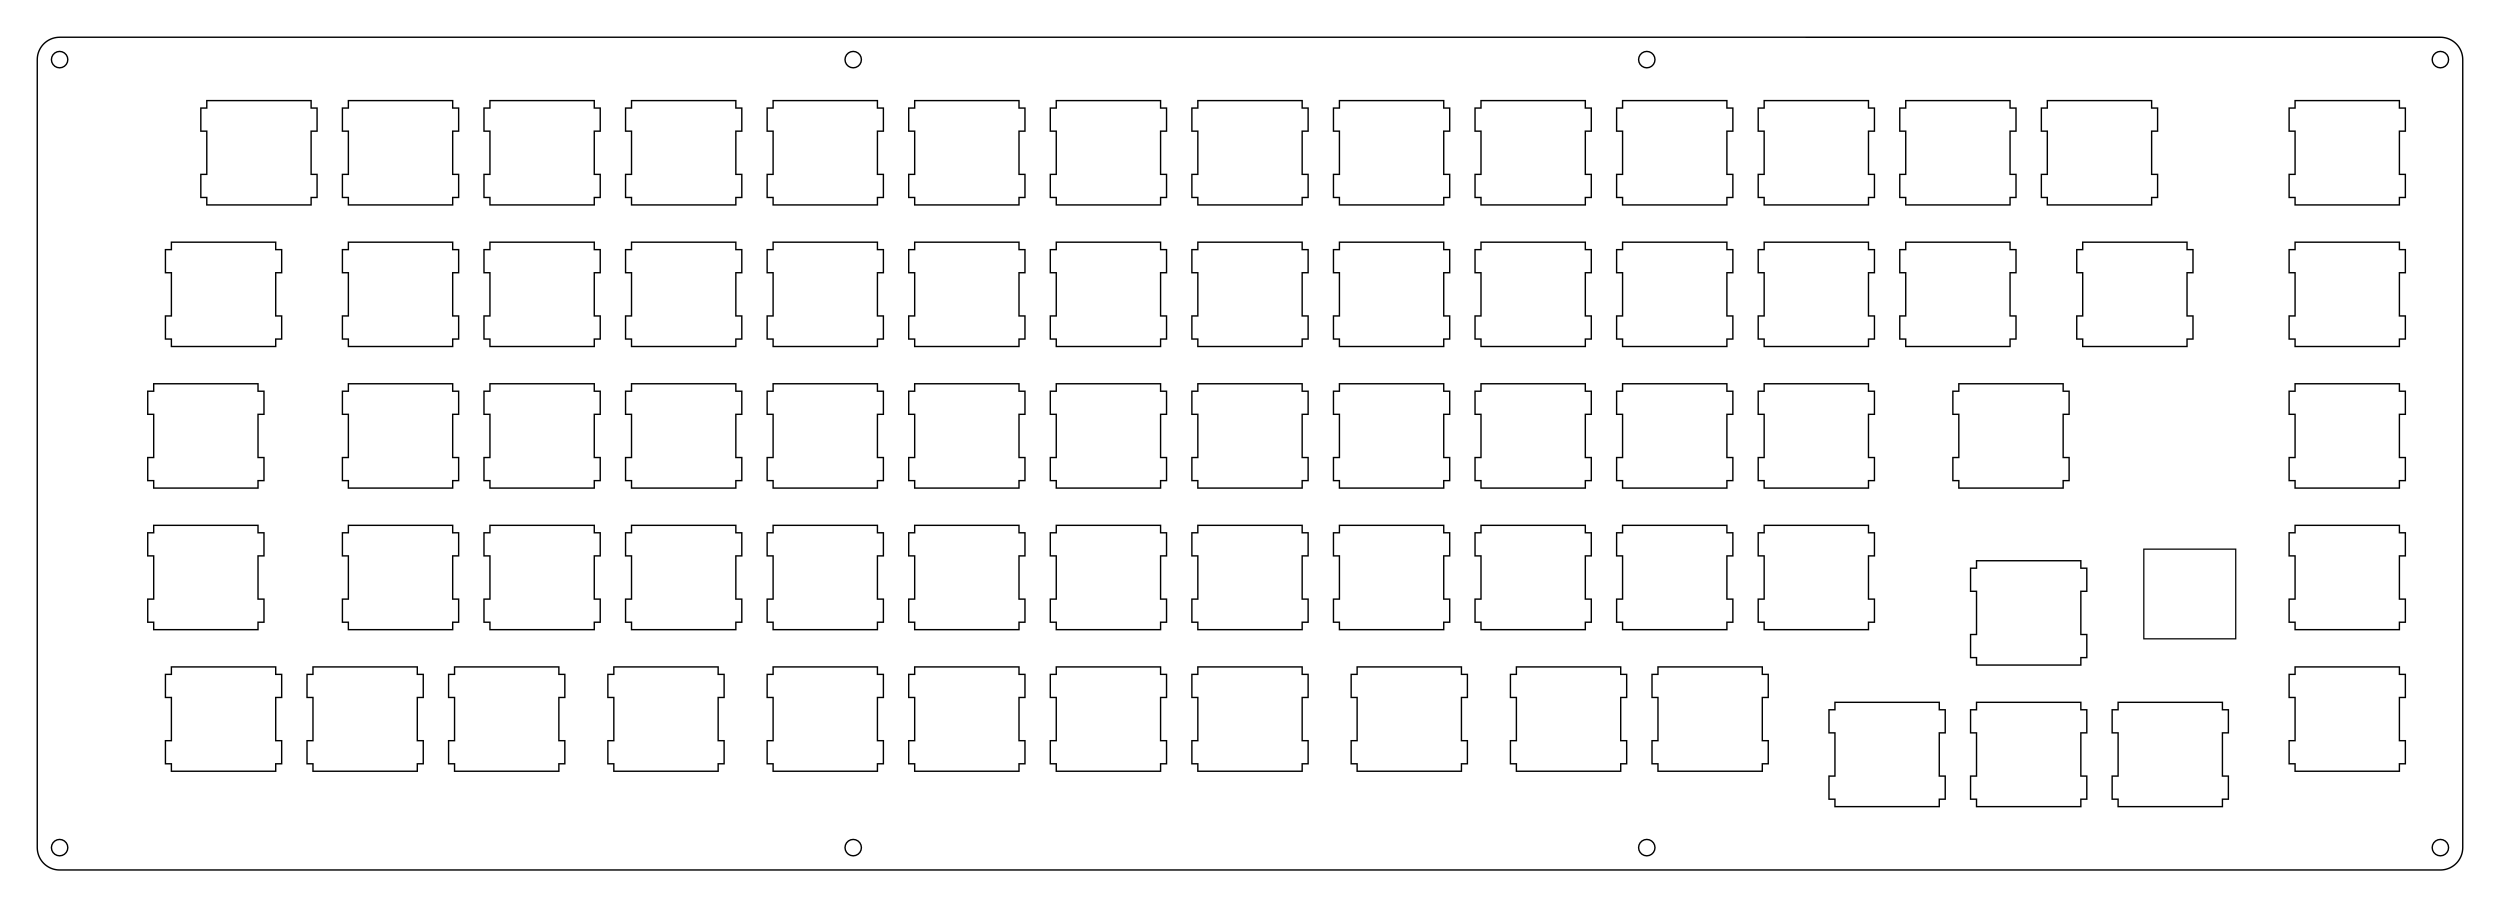 <?xml version="1.0" encoding="UTF-8" standalone="no"?>
<svg
   xmlns:dc="http://purl.org/dc/elements/1.1/"
   xmlns:cc="http://creativecommons.org/ns#"
   xmlns:rdf="http://www.w3.org/1999/02/22-rdf-syntax-ns#"
   xmlns:svg="http://www.w3.org/2000/svg"
   xmlns="http://www.w3.org/2000/svg"
   xmlns:sodipodi="http://sodipodi.sourceforge.net/DTD/sodipodi-0.dtd"
   xmlns:inkscape="http://www.inkscape.org/namespaces/inkscape"
   width="335.502mm"
   height="121.752mm"
   viewBox="0.000 0.000 335.502 121.752"
   version="1.1"
   id="svg979"
   sodipodi:docname="switch_2_1u.svg"
   inkscape:version="1.0.2 (e86c8708, 2021-01-15)">
  <defs
     id="defs983" />
  <sodipodi:namedview
     pagecolor="#ffffff"
     bordercolor="#666666"
     borderopacity="1"
     objecttolerance="10"
     gridtolerance="10"
     guidetolerance="10"
     inkscape:pageopacity="0"
     inkscape:pageshadow="2"
     inkscape:window-width="1680"
     inkscape:window-height="937"
     id="namedview981"
     showgrid="false"
     inkscape:zoom="2.073159"
     inkscape:cx="1026.7467"
     inkscape:cy="150.25767"
     inkscape:window-x="0"
     inkscape:window-y="25"
     inkscape:window-maximized="0"
     inkscape:current-layer="svg979"
     inkscape:document-rotation="0" />
  <polygon
     points="327.502,5.001 327.737,5.010 327.971,5.037 328.202,5.083 328.429,5.147 328.650,5.229 328.863,5.327 329.069,5.443 329.265,5.573 329.450,5.719 329.623,5.879 329.783,6.052 329.929,6.237 330.059,6.433 330.175,6.639 330.273,6.852 330.355,7.073 330.419,7.300 330.465,7.531 330.492,7.765 330.502,8.001 330.502,113.752 330.492,113.987 330.465,114.221 330.419,114.452 330.355,114.679 330.273,114.900 330.175,115.113 330.059,115.319 329.929,115.515 329.783,115.700 329.623,115.873 329.450,116.033 329.265,116.179 329.069,116.309 328.863,116.425 328.650,116.523 328.429,116.605 328.202,116.669 327.971,116.715 327.737,116.742 327.502,116.752 8.001,116.752 7.765,116.742 7.531,116.715 7.300,116.669 7.073,116.605 6.852,116.523 6.639,116.425 6.433,116.309 6.237,116.179 6.052,116.033 5.879,115.873 5.719,115.700 5.573,115.515 5.443,115.319 5.327,115.113 5.229,114.900 5.147,114.679 5.083,114.452 5.037,114.221 5.010,113.987 5.000,113.751 5.001,8.001 5.010,7.765 5.037,7.531 5.083,7.300 5.147,7.073 5.229,6.852 5.327,6.639 5.443,6.433 5.573,6.237 5.719,6.052 5.879,5.879 6.052,5.719 6.237,5.573 6.433,5.443 6.639,5.327 6.852,5.229 7.073,5.147 7.300,5.083 7.531,5.037 7.765,5.010 8.001,5.000"
     style="fill:none;stroke-width:0.05mm;stroke:black"
     id="polygon815" />
  <polygon
     points="7.661,112.705 7.354,112.862 7.111,113.105 6.954,113.412 6.900,113.752 6.954,114.091 7.111,114.398 7.354,114.641 7.661,114.798 8.000,114.852 8.340,114.798 8.647,114.641 8.890,114.398 9.047,114.091 9.100,113.752 9.047,113.412 8.890,113.105 8.647,112.862 8.340,112.705 8.000,112.652"
     style="fill:none;stroke-width:0.05mm;stroke:black"
     id="polygon817" />
  <polygon
     points="114.161,112.705 113.854,112.862 113.611,113.105 113.455,113.412 113.401,113.752 113.455,114.091 113.611,114.398 113.854,114.641 114.161,114.798 114.501,114.852 114.841,114.798 115.147,114.641 115.391,114.398 115.547,114.091 115.601,113.752 115.547,113.412 115.391,113.105 115.147,112.862 114.841,112.705 114.501,112.652"
     style="fill:none;stroke-width:0.05mm;stroke:black"
     id="polygon819" />
  <polygon
     points="220.661,112.705 220.355,112.862 220.111,113.105 219.955,113.412 219.901,113.752 219.955,114.091 220.111,114.398 220.355,114.641 220.661,114.798 221.001,114.852 221.341,114.798 221.648,114.641 221.891,114.398 222.047,114.091 222.101,113.752 222.047,113.412 221.891,113.105 221.648,112.862 221.341,112.705 221.001,112.652"
     style="fill:none;stroke-width:0.05mm;stroke:black"
     id="polygon821" />
  <polygon
     points="327.162,112.705 326.855,112.862 326.612,113.105 326.455,113.412 326.402,113.752 326.455,114.091 326.612,114.398 326.855,114.641 327.162,114.798 327.502,114.852 327.841,114.798 328.148,114.641 328.391,114.398 328.548,114.091 328.601,113.752 328.548,113.412 328.391,113.105 328.148,112.862 327.841,112.705 327.502,112.652"
     style="fill:none;stroke-width:0.05mm;stroke:black"
     id="polygon823" />
  <polygon
     points="284.251,94.251 284.251,95.251 283.451,95.251 283.451,98.351 284.251,98.351 284.251,104.151 283.451,104.151 283.451,107.251 284.251,107.251 284.251,108.251 298.251,108.251 298.251,107.251 299.051,107.251 299.051,104.151 298.251,104.151 298.251,98.351 299.051,98.351 299.051,95.251 298.251,95.251 298.251,94.251"
     style="fill:none;stroke-width:0.05mm;stroke:black"
     id="polygon825" />
  <polygon
     points="265.251,94.251 265.251,95.251 264.451,95.251 264.451,98.351 265.251,98.351 265.251,104.151 264.451,104.151 264.451,107.251 265.251,107.251 265.251,108.251 279.251,108.251 279.251,107.251 280.051,107.251 280.051,104.151 279.251,104.151 279.251,98.351 280.051,98.351 280.051,95.251 279.251,95.251 279.251,94.251"
     style="fill:none;stroke-width:0.05mm;stroke:black"
     id="polygon827" />
  <polygon
     points="246.251,94.251 246.251,95.251 245.451,95.251 245.451,98.351 246.251,98.351 246.251,104.151 245.451,104.151 245.451,107.251 246.251,107.251 246.251,108.251 260.251,108.251 260.251,107.251 261.051,107.251 261.051,104.151 260.251,104.151 260.251,98.351 261.051,98.351 261.051,95.251 260.251,95.251 260.251,94.251"
     style="fill:none;stroke-width:0.05mm;stroke:black"
     id="polygon829" />
  <polygon
     points="308.001,89.501 308.001,90.501 307.201,90.501 307.201,93.601 308.001,93.601 308.001,99.401 307.201,99.401 307.201,102.501 308.001,102.501 308.001,103.501 322.001,103.501 322.001,102.501 322.801,102.501 322.801,99.401 322.001,99.401 322.001,93.601 322.801,93.601 322.801,90.501 322.001,90.501 322.001,89.501"
     style="fill:none;stroke-width:0.05mm;stroke:black"
     id="polygon831" />
  <polygon
     points="222.501,89.501 222.501,90.501 221.701,90.501 221.701,93.601 222.501,93.601 222.501,99.401 221.701,99.401 221.701,102.501 222.501,102.501 222.501,103.501 236.501,103.501 236.501,102.501 237.301,102.501 237.301,99.401 236.501,99.401 236.501,93.601 237.301,93.601 237.301,90.501 236.501,90.501 236.501,89.501"
     style="fill:none;stroke-width:0.05mm;stroke:black"
     id="polygon833" />
  <polygon
     points="203.501,89.501 203.501,90.501 202.701,90.501 202.701,93.601 203.501,93.601 203.501,99.401 202.701,99.401 202.701,102.501 203.501,102.501 203.501,103.501 217.501,103.501 217.501,102.501 218.301,102.501 218.301,99.401 217.501,99.401 217.501,93.601 218.301,93.601 218.301,90.501 217.501,90.501 217.501,89.501"
     style="fill:none;stroke-width:0.05mm;stroke:black"
     id="polygon835" />
  <polygon
     points="182.126,89.501 182.126,90.501 181.326,90.501 181.326,93.601 182.126,93.601 182.126,99.401 181.326,99.401 181.326,102.501 182.126,102.501 182.126,103.501 196.126,103.501 196.126,102.501 196.926,102.501 196.926,99.401 196.126,99.401 196.126,93.601 196.926,93.601 196.926,90.501 196.126,90.501 196.126,89.501"
     style="fill:none;stroke-width:0.05mm;stroke:black"
     id="polygon837" />
  <polygon
     points="160.751,89.501 160.751,90.501 159.951,90.501 159.951,93.601 160.751,93.601 160.751,99.401 159.951,99.401 159.951,102.501 160.751,102.501 160.751,103.501 174.751,103.501 174.751,102.501 175.551,102.501 175.551,99.401 174.751,99.401 174.751,93.601 175.551,93.601 175.551,90.501 174.751,90.501 174.751,89.501"
     style="fill:none;stroke-width:0.05mm;stroke:black"
     id="polygon839" />
  <polygon
     points="141.751,89.501 141.751,90.501 140.951,90.501 140.951,93.601 141.751,93.601 141.751,99.401 140.951,99.401 140.951,102.501 141.751,102.501 141.751,103.501 155.751,103.501 155.751,102.501 156.551,102.501 156.551,99.401 155.751,99.401 155.751,93.601 156.551,93.601 156.551,90.501 155.751,90.501 155.751,89.501"
     style="fill:none;stroke-width:0.05mm;stroke:black"
     id="polygon841" />
  <polygon
     points="122.751,89.501 122.751,90.501 121.951,90.501 121.951,93.601 122.751,93.601 122.751,99.401 121.951,99.401 121.951,102.501 122.751,102.501 122.751,103.501 136.751,103.501 136.751,102.501 137.551,102.501 137.551,99.401 136.751,99.401 136.751,93.601 137.551,93.601 137.551,90.501 136.751,90.501 136.751,89.501"
     style="fill:none;stroke-width:0.05mm;stroke:black"
     id="polygon843" />
  <polygon
     points="103.751,89.501 103.751,90.501 102.951,90.501 102.951,93.601 103.751,93.601 103.751,99.401 102.951,99.401 102.951,102.501 103.751,102.501 103.751,103.501 117.751,103.501 117.751,102.501 118.551,102.501 118.551,99.401 117.751,99.401 117.751,93.601 118.551,93.601 118.551,90.501 117.751,90.501 117.751,89.501"
     style="fill:none;stroke-width:0.05mm;stroke:black"
     id="polygon845" />
  <polygon
     points="82.376,89.501 82.376,90.501 81.576,90.501 81.576,93.601 82.376,93.601 82.376,99.401 81.576,99.401 81.576,102.501 82.376,102.501 82.376,103.501 96.376,103.501 96.376,102.501 97.176,102.501 97.176,99.401 96.376,99.401 96.376,93.601 97.176,93.601 97.176,90.501 96.376,90.501 96.376,89.501"
     style="fill:none;stroke-width:0.05mm;stroke:black"
     id="polygon847" />
  <polygon
     points="61.001,89.501 61.001,90.501 60.201,90.501 60.201,93.601 61.001,93.601 61.001,99.401 60.201,99.401 60.201,102.501 61.001,102.501 61.001,103.501 75.001,103.501 75.001,102.501 75.801,102.501 75.801,99.401 75.001,99.401 75.001,93.601 75.801,93.601 75.801,90.501 75.001,90.501 75.001,89.501"
     style="fill:none;stroke-width:0.05mm;stroke:black"
     id="polygon849" />
  <polygon
     points="42.001,89.501 42.001,90.501 41.201,90.501 41.201,93.601 42.001,93.601 42.001,99.401 41.201,99.401 41.201,102.501 42.001,102.501 42.001,103.501 56.001,103.501 56.001,102.501 56.801,102.501 56.801,99.401 56.001,99.401 56.001,93.601 56.801,93.601 56.801,90.501 56.001,90.501 56.001,89.501"
     style="fill:none;stroke-width:0.05mm;stroke:black"
     id="polygon851" />
  <polygon
     points="23.001,89.501 23.001,90.501 22.201,90.501 22.201,93.601 23.001,93.601 23.001,99.401 22.201,99.401 22.201,102.501 23.001,102.501 23.001,103.501 37.001,103.501 37.001,102.501 37.801,102.501 37.801,99.401 37.001,99.401 37.001,93.601 37.801,93.601 37.801,90.501 37.001,90.501 37.001,89.501"
     style="fill:none;stroke-width:0.05mm;stroke:black"
     id="polygon853" />
  <polygon
     points="265.251,75.251 265.251,76.251 264.451,76.251 264.451,79.351 265.251,79.351 265.251,85.151 264.451,85.151 264.451,88.251 265.251,88.251 265.251,89.251 279.251,89.251 279.251,88.251 280.051,88.251 280.051,85.151 279.251,85.151 279.251,79.351 280.051,79.351 280.051,76.251 279.251,76.251 279.251,75.251"
     style="fill:none;stroke-width:0.05mm;stroke:black"
     id="polygon855" />
  <polygon
     points="308.001,70.501 308.001,71.501 307.201,71.501 307.201,74.601 308.001,74.601 308.001,80.401 307.201,80.401 307.201,83.501 308.001,83.501 308.001,84.501 322.001,84.501 322.001,83.501 322.801,83.501 322.801,80.401 322.001,80.401 322.001,74.601 322.801,74.601 322.801,71.501 322.001,71.501 322.001,70.501"
     style="fill:none;stroke-width:0.05mm;stroke:black"
     id="polygon857" />
  <polygon
     points="236.751,70.501 236.751,71.501 235.951,71.501 235.951,74.601 236.751,74.601 236.751,80.401 235.951,80.401 235.951,83.501 236.751,83.501 236.751,84.501 250.751,84.501 250.751,83.501 251.551,83.501 251.551,80.401 250.751,80.401 250.751,74.601 251.551,74.601 251.551,71.501 250.751,71.501 250.751,70.501"
     style="fill:none;stroke-width:0.05mm;stroke:black"
     id="polygon859" />
  <polygon
     points="217.751,70.501 217.751,71.501 216.951,71.501 216.951,74.601 217.751,74.601 217.751,80.401 216.951,80.401 216.951,83.501 217.751,83.501 217.751,84.501 231.751,84.501 231.751,83.501 232.551,83.501 232.551,80.401 231.751,80.401 231.751,74.601 232.551,74.601 232.551,71.501 231.751,71.501 231.751,70.501"
     style="fill:none;stroke-width:0.05mm;stroke:black"
     id="polygon861" />
  <polygon
     points="198.751,70.501 198.751,71.501 197.951,71.501 197.951,74.601 198.751,74.601 198.751,80.401 197.951,80.401 197.951,83.501 198.751,83.501 198.751,84.501 212.751,84.501 212.751,83.501 213.551,83.501 213.551,80.401 212.751,80.401 212.751,74.601 213.551,74.601 213.551,71.501 212.751,71.501 212.751,70.501"
     style="fill:none;stroke-width:0.05mm;stroke:black"
     id="polygon863" />
  <polygon
     points="179.751,70.501 179.751,71.501 178.951,71.501 178.951,74.601 179.751,74.601 179.751,80.401 178.951,80.401 178.951,83.501 179.751,83.501 179.751,84.501 193.751,84.501 193.751,83.501 194.551,83.501 194.551,80.401 193.751,80.401 193.751,74.601 194.551,74.601 194.551,71.501 193.751,71.501 193.751,70.501"
     style="fill:none;stroke-width:0.05mm;stroke:black"
     id="polygon865" />
  <polygon
     points="160.751,70.501 160.751,71.501 159.951,71.501 159.951,74.601 160.751,74.601 160.751,80.401 159.951,80.401 159.951,83.501 160.751,83.501 160.751,84.501 174.751,84.501 174.751,83.501 175.551,83.501 175.551,80.401 174.751,80.401 174.751,74.601 175.551,74.601 175.551,71.501 174.751,71.501 174.751,70.501"
     style="fill:none;stroke-width:0.05mm;stroke:black"
     id="polygon867" />
  <polygon
     points="141.751,70.501 141.751,71.501 140.951,71.501 140.951,74.601 141.751,74.601 141.751,80.401 140.951,80.401 140.951,83.501 141.751,83.501 141.751,84.501 155.751,84.501 155.751,83.501 156.551,83.501 156.551,80.401 155.751,80.401 155.751,74.601 156.551,74.601 156.551,71.501 155.751,71.501 155.751,70.501"
     style="fill:none;stroke-width:0.05mm;stroke:black"
     id="polygon869" />
  <polygon
     points="122.751,70.501 122.751,71.501 121.951,71.501 121.951,74.601 122.751,74.601 122.751,80.401 121.951,80.401 121.951,83.501 122.751,83.501 122.751,84.501 136.751,84.501 136.751,83.501 137.551,83.501 137.551,80.401 136.751,80.401 136.751,74.601 137.551,74.601 137.551,71.501 136.751,71.501 136.751,70.501"
     style="fill:none;stroke-width:0.05mm;stroke:black"
     id="polygon871" />
  <polygon
     points="103.751,70.501 103.751,71.501 102.951,71.501 102.951,74.601 103.751,74.601 103.751,80.401 102.951,80.401 102.951,83.501 103.751,83.501 103.751,84.501 117.751,84.501 117.751,83.501 118.551,83.501 118.551,80.401 117.751,80.401 117.751,74.601 118.551,74.601 118.551,71.501 117.751,71.501 117.751,70.501"
     style="fill:none;stroke-width:0.05mm;stroke:black"
     id="polygon873" />
  <polygon
     points="84.751,70.501 84.751,71.501 83.951,71.501 83.951,74.601 84.751,74.601 84.751,80.401 83.951,80.401 83.951,83.501 84.751,83.501 84.751,84.501 98.751,84.501 98.751,83.501 99.551,83.501 99.551,80.401 98.751,80.401 98.751,74.601 99.551,74.601 99.551,71.501 98.751,71.501 98.751,70.501"
     style="fill:none;stroke-width:0.05mm;stroke:black"
     id="polygon875" />
  <polygon
     points="65.751,70.501 65.751,71.501 64.951,71.501 64.951,74.601 65.751,74.601 65.751,80.401 64.951,80.401 64.951,83.501 65.751,83.501 65.751,84.501 79.751,84.501 79.751,83.501 80.551,83.501 80.551,80.401 79.751,80.401 79.751,74.601 80.551,74.601 80.551,71.501 79.751,71.501 79.751,70.501"
     style="fill:none;stroke-width:0.05mm;stroke:black"
     id="polygon877" />
  <polygon
     points="46.751,70.501 46.751,71.501 45.951,71.501 45.951,74.601 46.751,74.601 46.751,80.401 45.951,80.401 45.951,83.501 46.751,83.501 46.751,84.501 60.751,84.501 60.751,83.501 61.551,83.501 61.551,80.401 60.751,80.401 60.751,74.601 61.551,74.601 61.551,71.501 60.751,71.501 60.751,70.501"
     style="fill:none;stroke-width:0.05mm;stroke:black"
     id="polygon879" />
  <polygon
     points="20.626,70.501 20.626,71.501 19.826,71.501 19.826,74.601 20.626,74.601 20.626,80.401 19.826,80.401 19.826,83.501 20.626,83.501 20.626,84.501 34.626,84.501 34.626,83.501 35.426,83.501 35.426,80.401 34.626,80.401 34.626,74.601 35.426,74.601 35.426,71.501 34.626,71.501 34.626,70.501"
     style="fill:none;stroke-width:0.05mm;stroke:black"
     id="polygon881" />
  <polygon
     points="308.001,51.501 308.001,52.501 307.201,52.501 307.201,55.601 308.001,55.601 308.001,61.401 307.201,61.401 307.201,64.501 308.001,64.501 308.001,65.501 322.001,65.501 322.001,64.501 322.801,64.501 322.801,61.401 322.001,61.401 322.001,55.601 322.801,55.601 322.801,52.501 322.001,52.501 322.001,51.501"
     style="fill:none;stroke-width:0.05mm;stroke:black"
     id="polygon883" />
  <polygon
     points="262.876,51.501 262.876,52.501 262.076,52.501 262.076,55.601 262.876,55.601 262.876,61.401 262.076,61.401 262.076,64.501 262.876,64.501 262.876,65.501 276.876,65.501 276.876,64.501 277.676,64.501 277.676,61.401 276.876,61.401 276.876,55.601 277.676,55.601 277.676,52.501 276.876,52.501 276.876,51.501"
     style="fill:none;stroke-width:0.05mm;stroke:black"
     id="polygon885" />
  <polygon
     points="236.751,51.501 236.751,52.501 235.951,52.501 235.951,55.601 236.751,55.601 236.751,61.401 235.951,61.401 235.951,64.501 236.751,64.501 236.751,65.501 250.751,65.501 250.751,64.501 251.551,64.501 251.551,61.401 250.751,61.401 250.751,55.601 251.551,55.601 251.551,52.501 250.751,52.501 250.751,51.501"
     style="fill:none;stroke-width:0.05mm;stroke:black"
     id="polygon887" />
  <polygon
     points="217.751,51.501 217.751,52.501 216.951,52.501 216.951,55.601 217.751,55.601 217.751,61.401 216.951,61.401 216.951,64.501 217.751,64.501 217.751,65.501 231.751,65.501 231.751,64.501 232.551,64.501 232.551,61.401 231.751,61.401 231.751,55.601 232.551,55.601 232.551,52.501 231.751,52.501 231.751,51.501"
     style="fill:none;stroke-width:0.05mm;stroke:black"
     id="polygon889" />
  <polygon
     points="198.751,51.501 198.751,52.501 197.951,52.501 197.951,55.601 198.751,55.601 198.751,61.401 197.951,61.401 197.951,64.501 198.751,64.501 198.751,65.501 212.751,65.501 212.751,64.501 213.551,64.501 213.551,61.401 212.751,61.401 212.751,55.601 213.551,55.601 213.551,52.501 212.751,52.501 212.751,51.501"
     style="fill:none;stroke-width:0.05mm;stroke:black"
     id="polygon891" />
  <polygon
     points="179.751,51.501 179.751,52.501 178.951,52.501 178.951,55.601 179.751,55.601 179.751,61.401 178.951,61.401 178.951,64.501 179.751,64.501 179.751,65.501 193.751,65.501 193.751,64.501 194.551,64.501 194.551,61.401 193.751,61.401 193.751,55.601 194.551,55.601 194.551,52.501 193.751,52.501 193.751,51.501"
     style="fill:none;stroke-width:0.05mm;stroke:black"
     id="polygon893" />
  <polygon
     points="160.751,51.501 160.751,52.501 159.951,52.501 159.951,55.601 160.751,55.601 160.751,61.401 159.951,61.401 159.951,64.501 160.751,64.501 160.751,65.501 174.751,65.501 174.751,64.501 175.551,64.501 175.551,61.401 174.751,61.401 174.751,55.601 175.551,55.601 175.551,52.501 174.751,52.501 174.751,51.501"
     style="fill:none;stroke-width:0.05mm;stroke:black"
     id="polygon895" />
  <polygon
     points="141.751,51.501 141.751,52.501 140.951,52.501 140.951,55.601 141.751,55.601 141.751,61.401 140.951,61.401 140.951,64.501 141.751,64.501 141.751,65.501 155.751,65.501 155.751,64.501 156.551,64.501 156.551,61.401 155.751,61.401 155.751,55.601 156.551,55.601 156.551,52.501 155.751,52.501 155.751,51.501"
     style="fill:none;stroke-width:0.05mm;stroke:black"
     id="polygon897" />
  <polygon
     points="122.751,51.501 122.751,52.501 121.951,52.501 121.951,55.601 122.751,55.601 122.751,61.401 121.951,61.401 121.951,64.501 122.751,64.501 122.751,65.501 136.751,65.501 136.751,64.501 137.551,64.501 137.551,61.401 136.751,61.401 136.751,55.601 137.551,55.601 137.551,52.501 136.751,52.501 136.751,51.501"
     style="fill:none;stroke-width:0.05mm;stroke:black"
     id="polygon899" />
  <polygon
     points="103.751,51.501 103.751,52.501 102.951,52.501 102.951,55.601 103.751,55.601 103.751,61.401 102.951,61.401 102.951,64.501 103.751,64.501 103.751,65.501 117.751,65.501 117.751,64.501 118.551,64.501 118.551,61.401 117.751,61.401 117.751,55.601 118.551,55.601 118.551,52.501 117.751,52.501 117.751,51.501"
     style="fill:none;stroke-width:0.05mm;stroke:black"
     id="polygon901" />
  <polygon
     points="84.751,51.501 84.751,52.501 83.951,52.501 83.951,55.601 84.751,55.601 84.751,61.401 83.951,61.401 83.951,64.501 84.751,64.501 84.751,65.501 98.751,65.501 98.751,64.501 99.551,64.501 99.551,61.401 98.751,61.401 98.751,55.601 99.551,55.601 99.551,52.501 98.751,52.501 98.751,51.501"
     style="fill:none;stroke-width:0.05mm;stroke:black"
     id="polygon903" />
  <polygon
     points="65.751,51.501 65.751,52.501 64.951,52.501 64.951,55.601 65.751,55.601 65.751,61.401 64.951,61.401 64.951,64.501 65.751,64.501 65.751,65.501 79.751,65.501 79.751,64.501 80.551,64.501 80.551,61.401 79.751,61.401 79.751,55.601 80.551,55.601 80.551,52.501 79.751,52.501 79.751,51.501"
     style="fill:none;stroke-width:0.05mm;stroke:black"
     id="polygon905" />
  <polygon
     points="46.751,51.501 46.751,52.501 45.951,52.501 45.951,55.601 46.751,55.601 46.751,61.401 45.951,61.401 45.951,64.501 46.751,64.501 46.751,65.501 60.751,65.501 60.751,64.501 61.551,64.501 61.551,61.401 60.751,61.401 60.751,55.601 61.551,55.601 61.551,52.501 60.751,52.501 60.751,51.501"
     style="fill:none;stroke-width:0.05mm;stroke:black"
     id="polygon907" />
  <polygon
     points="20.626,51.501 20.626,52.501 19.826,52.501 19.826,55.601 20.626,55.601 20.626,61.401 19.826,61.401 19.826,64.501 20.626,64.501 20.626,65.501 34.626,65.501 34.626,64.501 35.426,64.501 35.426,61.401 34.626,61.401 34.626,55.601 35.426,55.601 35.426,52.501 34.626,52.501 34.626,51.501"
     style="fill:none;stroke-width:0.05mm;stroke:black"
     id="polygon909" />
  <polygon
     points="308.001,32.501 308.001,33.501 307.201,33.501 307.201,36.601 308.001,36.601 308.001,42.401 307.201,42.401 307.201,45.501 308.001,45.501 308.001,46.501 322.001,46.501 322.001,45.501 322.801,45.501 322.801,42.401 322.001,42.401 322.001,36.601 322.801,36.601 322.801,33.501 322.001,33.501 322.001,32.501"
     style="fill:none;stroke-width:0.05mm;stroke:black"
     id="polygon911" />
  <polygon
     points="279.501,32.501 279.501,33.501 278.701,33.501 278.701,36.601 279.501,36.601 279.501,42.401 278.701,42.401 278.701,45.501 279.501,45.501 279.501,46.501 293.501,46.501 293.501,45.501 294.301,45.501 294.301,42.401 293.501,42.401 293.501,36.601 294.301,36.601 294.301,33.501 293.501,33.501 293.501,32.501"
     style="fill:none;stroke-width:0.05mm;stroke:black"
     id="polygon913" />
  <polygon
     points="255.751,32.501 255.751,33.501 254.951,33.501 254.951,36.601 255.751,36.601 255.751,42.401 254.951,42.401 254.951,45.501 255.751,45.501 255.751,46.501 269.751,46.501 269.751,45.501 270.551,45.501 270.551,42.401 269.751,42.401 269.751,36.601 270.551,36.601 270.551,33.501 269.751,33.501 269.751,32.501"
     style="fill:none;stroke-width:0.05mm;stroke:black"
     id="polygon915" />
  <polygon
     points="236.751,32.501 236.751,33.501 235.951,33.501 235.951,36.601 236.751,36.601 236.751,42.401 235.951,42.401 235.951,45.501 236.751,45.501 236.751,46.501 250.751,46.501 250.751,45.501 251.551,45.501 251.551,42.401 250.751,42.401 250.751,36.601 251.551,36.601 251.551,33.501 250.751,33.501 250.751,32.501"
     style="fill:none;stroke-width:0.05mm;stroke:black"
     id="polygon917" />
  <polygon
     points="217.751,32.501 217.751,33.501 216.951,33.501 216.951,36.601 217.751,36.601 217.751,42.401 216.951,42.401 216.951,45.501 217.751,45.501 217.751,46.501 231.751,46.501 231.751,45.501 232.551,45.501 232.551,42.401 231.751,42.401 231.751,36.601 232.551,36.601 232.551,33.501 231.751,33.501 231.751,32.501"
     style="fill:none;stroke-width:0.05mm;stroke:black"
     id="polygon919" />
  <polygon
     points="198.751,32.501 198.751,33.501 197.951,33.501 197.951,36.601 198.751,36.601 198.751,42.401 197.951,42.401 197.951,45.501 198.751,45.501 198.751,46.501 212.751,46.501 212.751,45.501 213.551,45.501 213.551,42.401 212.751,42.401 212.751,36.601 213.551,36.601 213.551,33.501 212.751,33.501 212.751,32.501"
     style="fill:none;stroke-width:0.05mm;stroke:black"
     id="polygon921" />
  <polygon
     points="179.751,32.501 179.751,33.501 178.951,33.501 178.951,36.601 179.751,36.601 179.751,42.401 178.951,42.401 178.951,45.501 179.751,45.501 179.751,46.501 193.751,46.501 193.751,45.501 194.551,45.501 194.551,42.401 193.751,42.401 193.751,36.601 194.551,36.601 194.551,33.501 193.751,33.501 193.751,32.501"
     style="fill:none;stroke-width:0.05mm;stroke:black"
     id="polygon923" />
  <polygon
     points="160.751,32.501 160.751,33.501 159.951,33.501 159.951,36.601 160.751,36.601 160.751,42.401 159.951,42.401 159.951,45.501 160.751,45.501 160.751,46.501 174.751,46.501 174.751,45.501 175.551,45.501 175.551,42.401 174.751,42.401 174.751,36.601 175.551,36.601 175.551,33.501 174.751,33.501 174.751,32.501"
     style="fill:none;stroke-width:0.05mm;stroke:black"
     id="polygon925" />
  <polygon
     points="141.751,32.501 141.751,33.501 140.951,33.501 140.951,36.601 141.751,36.601 141.751,42.401 140.951,42.401 140.951,45.501 141.751,45.501 141.751,46.501 155.751,46.501 155.751,45.501 156.551,45.501 156.551,42.401 155.751,42.401 155.751,36.601 156.551,36.601 156.551,33.501 155.751,33.501 155.751,32.501"
     style="fill:none;stroke-width:0.05mm;stroke:black"
     id="polygon927" />
  <polygon
     points="122.751,32.501 122.751,33.501 121.951,33.501 121.951,36.601 122.751,36.601 122.751,42.401 121.951,42.401 121.951,45.501 122.751,45.501 122.751,46.501 136.751,46.501 136.751,45.501 137.551,45.501 137.551,42.401 136.751,42.401 136.751,36.601 137.551,36.601 137.551,33.501 136.751,33.501 136.751,32.501"
     style="fill:none;stroke-width:0.05mm;stroke:black"
     id="polygon929" />
  <polygon
     points="103.751,32.501 103.751,33.501 102.951,33.501 102.951,36.601 103.751,36.601 103.751,42.401 102.951,42.401 102.951,45.501 103.751,45.501 103.751,46.501 117.751,46.501 117.751,45.501 118.551,45.501 118.551,42.401 117.751,42.401 117.751,36.601 118.551,36.601 118.551,33.501 117.751,33.501 117.751,32.501"
     style="fill:none;stroke-width:0.05mm;stroke:black"
     id="polygon931" />
  <polygon
     points="84.751,32.501 84.751,33.501 83.951,33.501 83.951,36.601 84.751,36.601 84.751,42.401 83.951,42.401 83.951,45.501 84.751,45.501 84.751,46.501 98.751,46.501 98.751,45.501 99.551,45.501 99.551,42.401 98.751,42.401 98.751,36.601 99.551,36.601 99.551,33.501 98.751,33.501 98.751,32.501"
     style="fill:none;stroke-width:0.05mm;stroke:black"
     id="polygon933" />
  <polygon
     points="65.751,32.501 65.751,33.501 64.951,33.501 64.951,36.601 65.751,36.601 65.751,42.401 64.951,42.401 64.951,45.501 65.751,45.501 65.751,46.501 79.751,46.501 79.751,45.501 80.551,45.501 80.551,42.401 79.751,42.401 79.751,36.601 80.551,36.601 80.551,33.501 79.751,33.501 79.751,32.501"
     style="fill:none;stroke-width:0.05mm;stroke:black"
     id="polygon935" />
  <polygon
     points="46.751,32.501 46.751,33.501 45.951,33.501 45.951,36.601 46.751,36.601 46.751,42.401 45.951,42.401 45.951,45.501 46.751,45.501 46.751,46.501 60.751,46.501 60.751,45.501 61.551,45.501 61.551,42.401 60.751,42.401 60.751,36.601 61.551,36.601 61.551,33.501 60.751,33.501 60.751,32.501"
     style="fill:none;stroke-width:0.05mm;stroke:black"
     id="polygon937" />
  <polygon
     points="23.001,32.501 23.001,33.501 22.201,33.501 22.201,36.601 23.001,36.601 23.001,42.401 22.201,42.401 22.201,45.501 23.001,45.501 23.001,46.501 37.001,46.501 37.001,45.501 37.801,45.501 37.801,42.401 37.001,42.401 37.001,36.601 37.801,36.601 37.801,33.501 37.001,33.501 37.001,32.501"
     style="fill:none;stroke-width:0.05mm;stroke:black"
     id="polygon939" />
  <polygon
     points="308.001,13.501 308.001,14.501 307.201,14.501 307.201,17.601 308.001,17.601 308.001,23.401 307.201,23.401 307.201,26.501 308.001,26.501 308.001,27.501 322.001,27.501 322.001,26.501 322.801,26.501 322.801,23.401 322.001,23.401 322.001,17.601 322.801,17.601 322.801,14.501 322.001,14.501 322.001,13.501"
     style="fill:none;stroke-width:0.05mm;stroke:black"
     id="polygon941" />
  <polygon
     points="279.501,14.501 278.701,14.501 278.701,17.601 279.501,17.601 279.501,23.401 278.701,23.401 278.701,26.501 279.501,26.501 279.501,27.501 293.501,27.501 293.501,26.501 294.301,26.501 294.301,23.401 293.501,23.401 293.501,17.601 294.301,17.601 294.301,14.501 293.501,14.501 293.501,13.501 279.501,13.501 "
     style="fill:none;stroke:#000000;stroke-width:0.05mm"
     id="polygon943"
     transform="translate(-4.75)" />
  <polygon
     points="255.751,13.501 255.751,14.501 254.951,14.501 254.951,17.601 255.751,17.601 255.751,23.401 254.951,23.401 254.951,26.501 255.751,26.501 255.751,27.501 269.751,27.501 269.751,26.501 270.551,26.501 270.551,23.401 269.751,23.401 269.751,17.601 270.551,17.601 270.551,14.501 269.751,14.501 269.751,13.501"
     style="fill:none;stroke-width:0.05mm;stroke:black"
     id="polygon945" />
  <polygon
     points="236.751,13.501 236.751,14.501 235.951,14.501 235.951,17.601 236.751,17.601 236.751,23.401 235.951,23.401 235.951,26.501 236.751,26.501 236.751,27.501 250.751,27.501 250.751,26.501 251.551,26.501 251.551,23.401 250.751,23.401 250.751,17.601 251.551,17.601 251.551,14.501 250.751,14.501 250.751,13.501"
     style="fill:none;stroke-width:0.05mm;stroke:black"
     id="polygon947" />
  <polygon
     points="217.751,13.501 217.751,14.501 216.951,14.501 216.951,17.601 217.751,17.601 217.751,23.401 216.951,23.401 216.951,26.501 217.751,26.501 217.751,27.501 231.751,27.501 231.751,26.501 232.551,26.501 232.551,23.401 231.751,23.401 231.751,17.601 232.551,17.601 232.551,14.501 231.751,14.501 231.751,13.501"
     style="fill:none;stroke-width:0.05mm;stroke:black"
     id="polygon949" />
  <polygon
     points="198.751,13.501 198.751,14.501 197.951,14.501 197.951,17.601 198.751,17.601 198.751,23.401 197.951,23.401 197.951,26.501 198.751,26.501 198.751,27.501 212.751,27.501 212.751,26.501 213.551,26.501 213.551,23.401 212.751,23.401 212.751,17.601 213.551,17.601 213.551,14.501 212.751,14.501 212.751,13.501"
     style="fill:none;stroke-width:0.05mm;stroke:black"
     id="polygon951" />
  <polygon
     points="179.751,13.501 179.751,14.501 178.951,14.501 178.951,17.601 179.751,17.601 179.751,23.401 178.951,23.401 178.951,26.501 179.751,26.501 179.751,27.501 193.751,27.501 193.751,26.501 194.551,26.501 194.551,23.401 193.751,23.401 193.751,17.601 194.551,17.601 194.551,14.501 193.751,14.501 193.751,13.501"
     style="fill:none;stroke-width:0.05mm;stroke:black"
     id="polygon953" />
  <polygon
     points="160.751,13.501 160.751,14.501 159.951,14.501 159.951,17.601 160.751,17.601 160.751,23.401 159.951,23.401 159.951,26.501 160.751,26.501 160.751,27.501 174.751,27.501 174.751,26.501 175.551,26.501 175.551,23.401 174.751,23.401 174.751,17.601 175.551,17.601 175.551,14.501 174.751,14.501 174.751,13.501"
     style="fill:none;stroke-width:0.05mm;stroke:black"
     id="polygon955" />
  <polygon
     points="141.751,13.501 141.751,14.501 140.951,14.501 140.951,17.601 141.751,17.601 141.751,23.401 140.951,23.401 140.951,26.501 141.751,26.501 141.751,27.501 155.751,27.501 155.751,26.501 156.551,26.501 156.551,23.401 155.751,23.401 155.751,17.601 156.551,17.601 156.551,14.501 155.751,14.501 155.751,13.501"
     style="fill:none;stroke-width:0.05mm;stroke:black"
     id="polygon957" />
  <polygon
     points="122.751,13.501 122.751,14.501 121.951,14.501 121.951,17.601 122.751,17.601 122.751,23.401 121.951,23.401 121.951,26.501 122.751,26.501 122.751,27.501 136.751,27.501 136.751,26.501 137.551,26.501 137.551,23.401 136.751,23.401 136.751,17.601 137.551,17.601 137.551,14.501 136.751,14.501 136.751,13.501"
     style="fill:none;stroke-width:0.05mm;stroke:black"
     id="polygon959" />
  <polygon
     points="103.751,13.501 103.751,14.501 102.951,14.501 102.951,17.601 103.751,17.601 103.751,23.401 102.951,23.401 102.951,26.501 103.751,26.501 103.751,27.501 117.751,27.501 117.751,26.501 118.551,26.501 118.551,23.401 117.751,23.401 117.751,17.601 118.551,17.601 118.551,14.501 117.751,14.501 117.751,13.501"
     style="fill:none;stroke-width:0.05mm;stroke:black"
     id="polygon961" />
  <polygon
     points="84.751,13.501 84.751,14.501 83.951,14.501 83.951,17.601 84.751,17.601 84.751,23.401 83.951,23.401 83.951,26.501 84.751,26.501 84.751,27.501 98.751,27.501 98.751,26.501 99.551,26.501 99.551,23.401 98.751,23.401 98.751,17.601 99.551,17.601 99.551,14.501 98.751,14.501 98.751,13.501"
     style="fill:none;stroke-width:0.05mm;stroke:black"
     id="polygon963" />
  <polygon
     points="65.751,13.501 65.751,14.501 64.951,14.501 64.951,17.601 65.751,17.601 65.751,23.401 64.951,23.401 64.951,26.501 65.751,26.501 65.751,27.501 79.751,27.501 79.751,26.501 80.551,26.501 80.551,23.401 79.751,23.401 79.751,17.601 80.551,17.601 80.551,14.501 79.751,14.501 79.751,13.501"
     style="fill:none;stroke-width:0.05mm;stroke:black"
     id="polygon965" />
  <polygon
     points="46.751,13.501 46.751,14.501 45.951,14.501 45.951,17.601 46.751,17.601 46.751,23.401 45.951,23.401 45.951,26.501 46.751,26.501 46.751,27.501 60.751,27.501 60.751,26.501 61.551,26.501 61.551,23.401 60.751,23.401 60.751,17.601 61.551,17.601 61.551,14.501 60.751,14.501 60.751,13.501"
     style="fill:none;stroke-width:0.05mm;stroke:black"
     id="polygon967" />
  <polygon
     points="27.751,13.501 27.751,14.501 26.951,14.501 26.951,17.601 27.751,17.601 27.751,23.401 26.951,23.401 26.951,26.501 27.751,26.501 27.751,27.501 41.751,27.501 41.751,26.501 42.551,26.501 42.551,23.401 41.751,23.401 41.751,17.601 42.551,17.601 42.551,14.501 41.751,14.501 41.751,13.501"
     style="fill:none;stroke-width:0.05mm;stroke:black"
     id="polygon969" />
  <polygon
     points="7.661,6.954 7.354,7.111 7.111,7.354 6.954,7.661 6.900,8.001 6.954,8.340 7.111,8.647 7.354,8.890 7.661,9.047 8.000,9.101 8.340,9.047 8.647,8.890 8.890,8.647 9.047,8.340 9.100,8.001 9.047,7.661 8.890,7.354 8.647,7.111 8.340,6.954 8.000,6.901"
     style="fill:none;stroke-width:0.05mm;stroke:black"
     id="polygon971" />
  <polygon
     points="327.162,6.954 326.855,7.111 326.612,7.354 326.455,7.661 326.402,8.001 326.455,8.340 326.612,8.647 326.855,8.890 327.162,9.047 327.502,9.101 327.841,9.047 328.148,8.890 328.391,8.647 328.548,8.340 328.601,8.001 328.548,7.661 328.391,7.354 328.148,7.111 327.841,6.954 327.502,6.901"
     style="fill:none;stroke-width:0.05mm;stroke:black"
     id="polygon973" />
  <polygon
     points="220.661,6.954 220.355,7.111 220.111,7.354 219.955,7.661 219.901,8.001 219.955,8.340 220.111,8.647 220.355,8.890 220.661,9.047 221.001,9.101 221.341,9.047 221.648,8.890 221.891,8.647 222.047,8.340 222.101,8.001 222.047,7.661 221.891,7.354 221.648,7.111 221.341,6.954 221.001,6.901"
     style="fill:none;stroke-width:0.05mm;stroke:black"
     id="polygon975" />
  <polygon
     points="114.161,6.954 113.854,7.111 113.611,7.354 113.455,7.661 113.401,8.001 113.455,8.340 113.611,8.647 113.854,8.890 114.161,9.047 114.501,9.101 114.841,9.047 115.147,8.890 115.391,8.647 115.547,8.340 115.601,8.001 115.547,7.661 115.391,7.354 115.147,7.111 114.841,6.954 114.501,6.901"
     style="fill:none;stroke-width:0.05mm;stroke:black"
     id="polygon977" />
  <path
     id="polygon873-9"
     style="fill:none;stroke:#000000;stroke-width:0.044mm"
     d="m 287.702,73.695 v 12.036 h 12.336 v -12.036 z" />
</svg>
